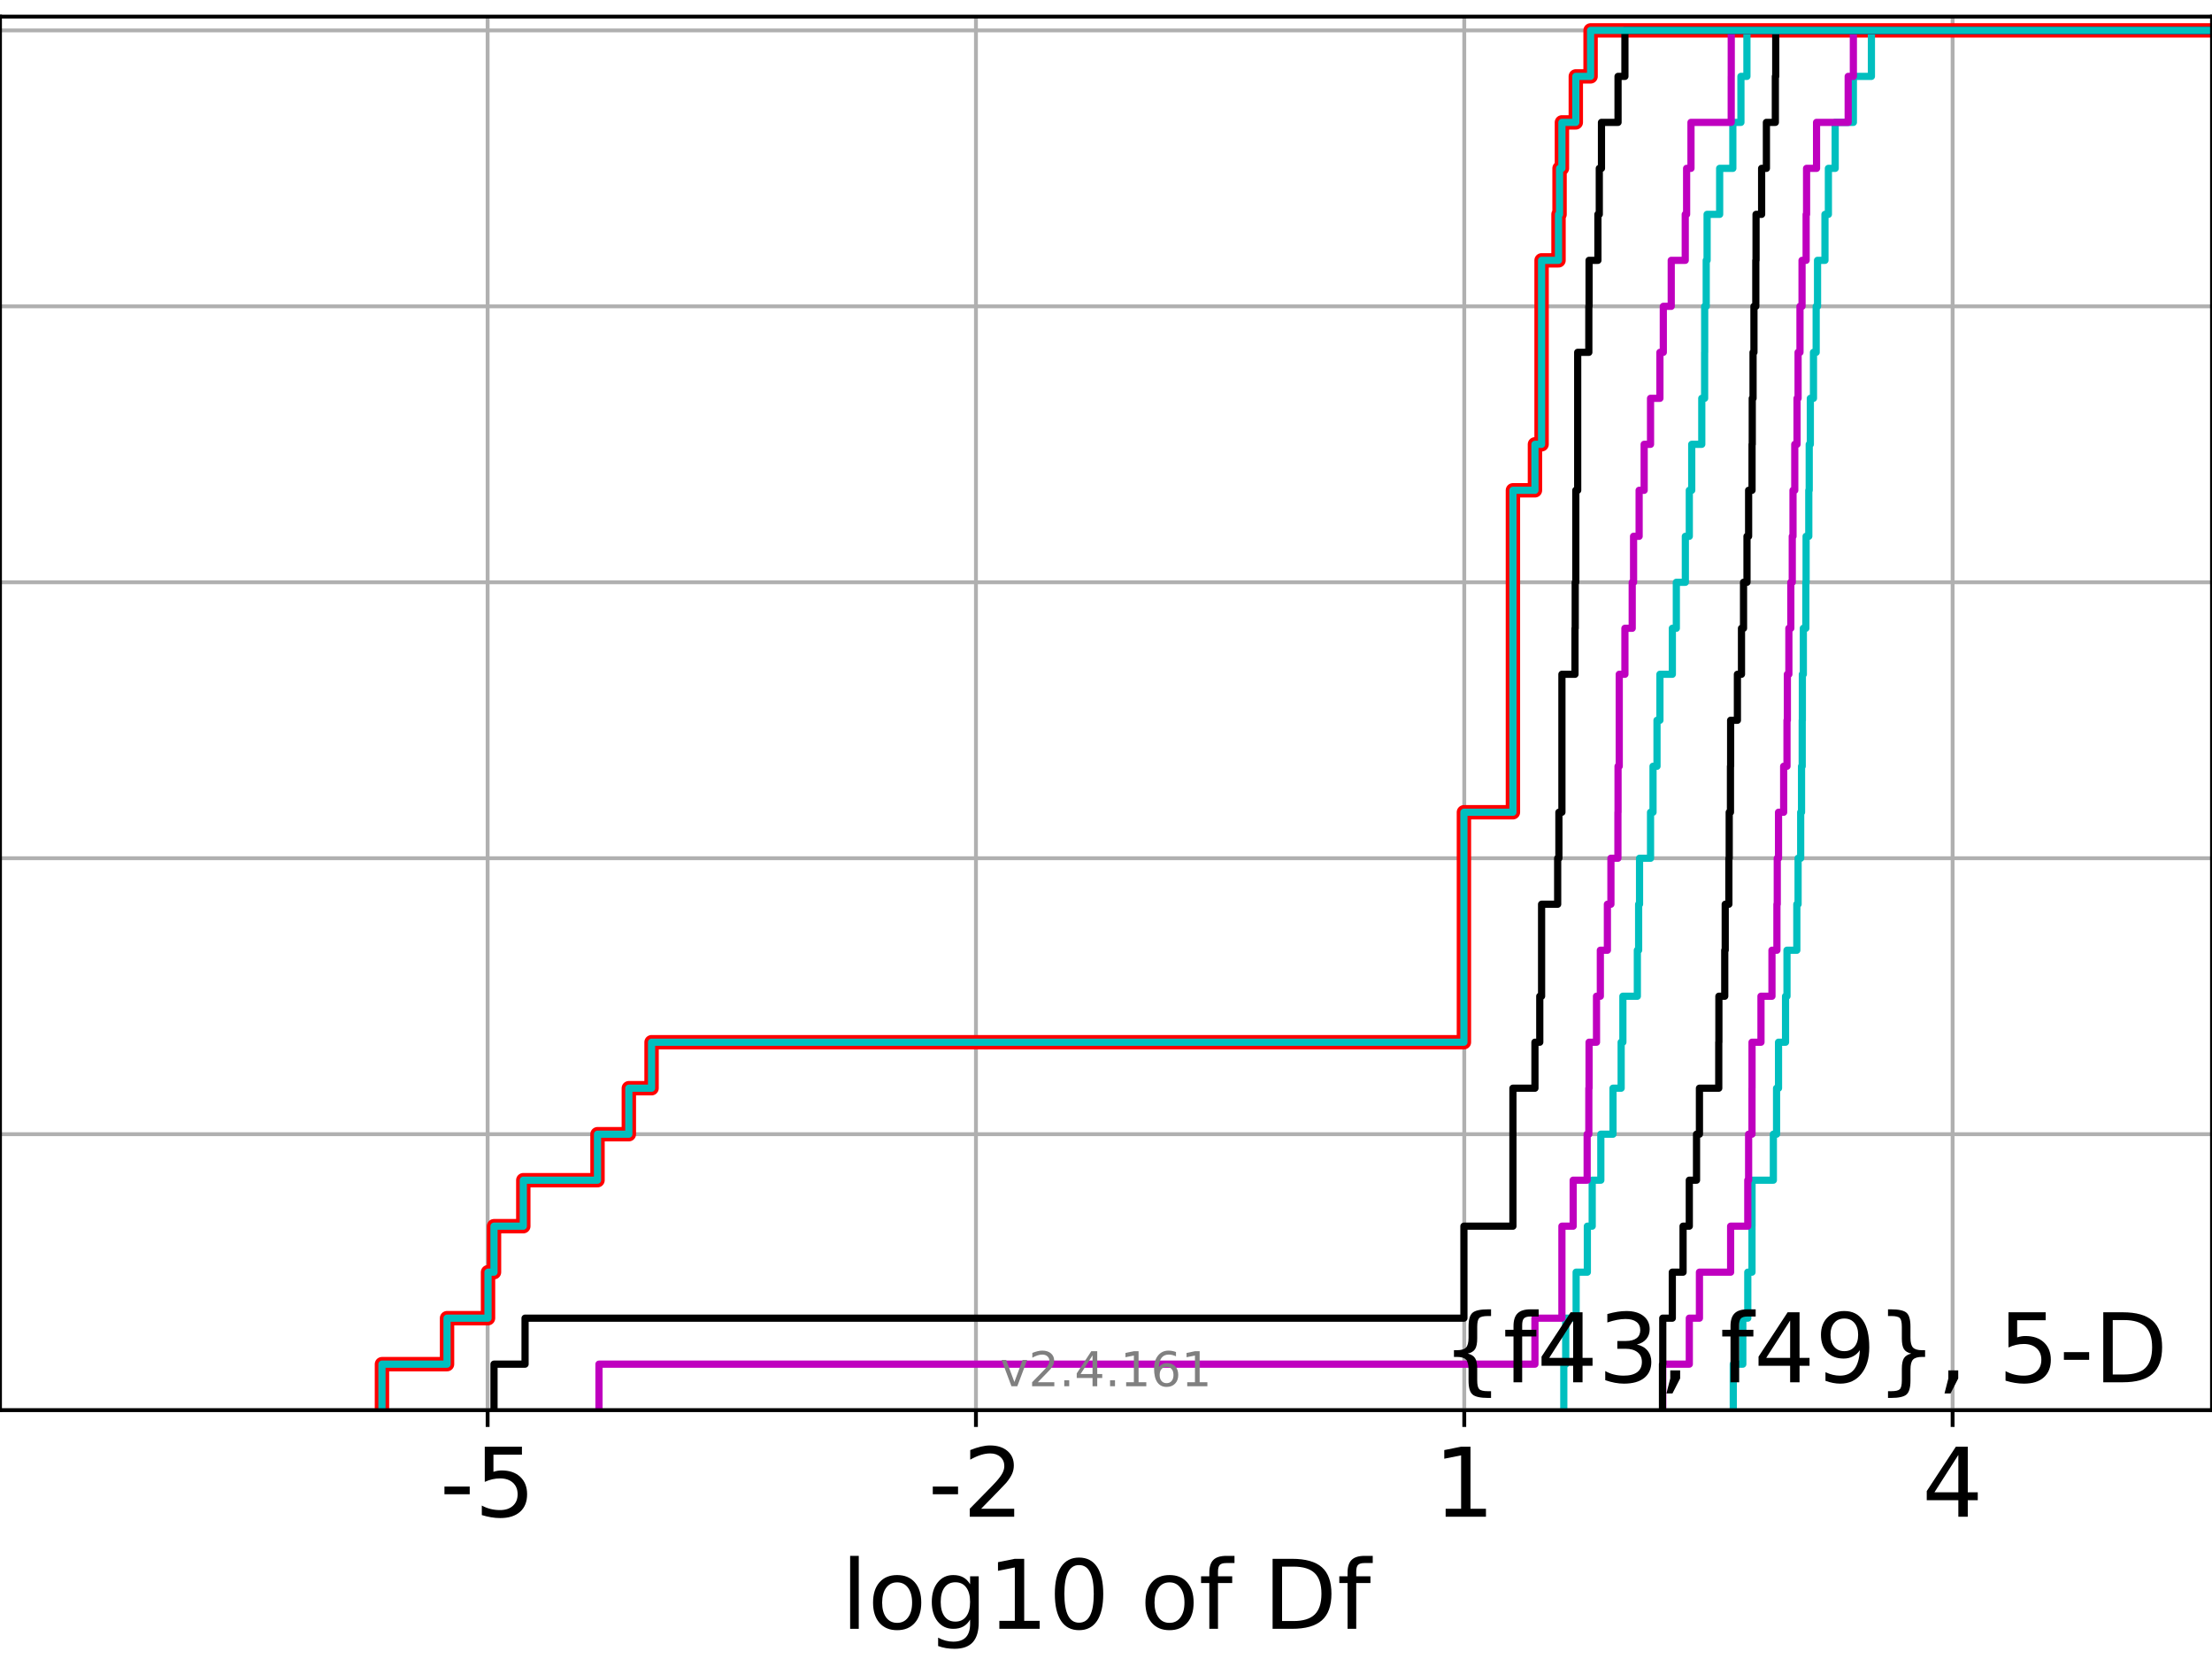 <?xml version="1.0" encoding="utf-8" standalone="no"?>
<!DOCTYPE svg PUBLIC "-//W3C//DTD SVG 1.1//EN"
  "http://www.w3.org/Graphics/SVG/1.1/DTD/svg11.dtd">
<!-- Created with matplotlib (https://matplotlib.org/) -->
<svg height="345.6pt" version="1.1" viewBox="0 0 460.8 345.6" width="460.8pt" xmlns="http://www.w3.org/2000/svg" xmlns:xlink="http://www.w3.org/1999/xlink">
 <defs>
  <style type="text/css">*{stroke-linecap:butt;stroke-linejoin:round;}</style>
 </defs>
 <g id="figure_1">
  <g id="patch_1">
   <path d="M 0 345.6 
L 460.8 345.6 
L 460.8 0 
L 0 0 
z
" style="fill:#ffffff;"/>
  </g>
  <g id="axes_1">
   <g id="patch_2">
    <path d="M 0 293.76 
L 460.8 293.76 
L 460.8 3.456 
L 0 3.456 
z
" style="fill:#ffffff;"/>
   </g>
   <g id="matplotlib.axis_1">
    <g id="xtick_1">
     <g id="line2d_1">
      <path clip-path="url(#pe1dcf79186)" d="M 101.581 293.76 
L 101.581 3.456 
" style="fill:none;stroke:#b0b0b0;stroke-linecap:square;stroke-width:0.8;"/>
     </g>
     <g id="line2d_2">
      <defs>
       <path d="M 0 0 
L 0 3.5 
" id="m42f43f1847" style="stroke:#000000;stroke-width:0.8;"/>
      </defs>
      <g>
       <use style="stroke:#000000;stroke-width:0.8;" x="101.581" xlink:href="#m42f43f1847" y="293.76"/>
      </g>
     </g>
     <g id="text_1">
      <!-- -5 -->
      <g transform="translate(91.61 315.957)scale(0.2 -0.2)">
       <defs>
        <path d="M 4.891 31.391 
L 31.203 31.391 
L 31.203 23.391 
L 4.891 23.391 
z
" id="DejaVuSans-45"/>
        <path d="M 10.797 72.906 
L 49.516 72.906 
L 49.516 64.594 
L 19.828 64.594 
L 19.828 46.734 
Q 21.969 47.469 24.109 47.828 
Q 26.266 48.188 28.422 48.188 
Q 40.625 48.188 47.75 41.5 
Q 54.891 34.812 54.891 23.391 
Q 54.891 11.625 47.562 5.094 
Q 40.234 -1.422 26.906 -1.422 
Q 22.312 -1.422 17.547 -0.641 
Q 12.797 0.141 7.719 1.703 
L 7.719 11.625 
Q 12.109 9.234 16.797 8.062 
Q 21.484 6.891 26.703 6.891 
Q 35.156 6.891 40.078 11.328 
Q 45.016 15.766 45.016 23.391 
Q 45.016 31 40.078 35.438 
Q 35.156 39.891 26.703 39.891 
Q 22.75 39.891 18.812 39.016 
Q 14.891 38.141 10.797 36.281 
z
" id="DejaVuSans-53"/>
       </defs>
       <use xlink:href="#DejaVuSans-45"/>
       <use x="36.084" xlink:href="#DejaVuSans-53"/>
      </g>
     </g>
    </g>
    <g id="xtick_2">
     <g id="line2d_3">
      <path clip-path="url(#pe1dcf79186)" d="M 203.308 293.76 
L 203.308 3.456 
" style="fill:none;stroke:#b0b0b0;stroke-linecap:square;stroke-width:0.8;"/>
     </g>
     <g id="line2d_4">
      <g>
       <use style="stroke:#000000;stroke-width:0.8;" x="203.308" xlink:href="#m42f43f1847" y="293.76"/>
      </g>
     </g>
     <g id="text_2">
      <!-- -2 -->
      <g transform="translate(193.338 315.957)scale(0.2 -0.2)">
       <defs>
        <path d="M 19.188 8.297 
L 53.609 8.297 
L 53.609 0 
L 7.328 0 
L 7.328 8.297 
Q 12.938 14.109 22.625 23.891 
Q 32.328 33.688 34.812 36.531 
Q 39.547 41.844 41.422 45.531 
Q 43.312 49.219 43.312 52.781 
Q 43.312 58.594 39.234 62.25 
Q 35.156 65.922 28.609 65.922 
Q 23.969 65.922 18.812 64.312 
Q 13.672 62.703 7.812 59.422 
L 7.812 69.391 
Q 13.766 71.781 18.938 73 
Q 24.125 74.219 28.422 74.219 
Q 39.75 74.219 46.484 68.547 
Q 53.219 62.891 53.219 53.422 
Q 53.219 48.922 51.531 44.891 
Q 49.859 40.875 45.406 35.406 
Q 44.188 33.984 37.641 27.219 
Q 31.109 20.453 19.188 8.297 
z
" id="DejaVuSans-50"/>
       </defs>
       <use xlink:href="#DejaVuSans-45"/>
       <use x="36.084" xlink:href="#DejaVuSans-50"/>
      </g>
     </g>
    </g>
    <g id="xtick_3">
     <g id="line2d_5">
      <path clip-path="url(#pe1dcf79186)" d="M 305.035 293.76 
L 305.035 3.456 
" style="fill:none;stroke:#b0b0b0;stroke-linecap:square;stroke-width:0.8;"/>
     </g>
     <g id="line2d_6">
      <g>
       <use style="stroke:#000000;stroke-width:0.8;" x="305.035" xlink:href="#m42f43f1847" y="293.76"/>
      </g>
     </g>
     <g id="text_3">
      <!-- 1 -->
      <g transform="translate(298.673 315.957)scale(0.2 -0.2)">
       <defs>
        <path d="M 12.406 8.297 
L 28.516 8.297 
L 28.516 63.922 
L 10.984 60.406 
L 10.984 69.391 
L 28.422 72.906 
L 38.281 72.906 
L 38.281 8.297 
L 54.391 8.297 
L 54.391 0 
L 12.406 0 
z
" id="DejaVuSans-49"/>
       </defs>
       <use xlink:href="#DejaVuSans-49"/>
      </g>
     </g>
    </g>
    <g id="xtick_4">
     <g id="line2d_7">
      <path clip-path="url(#pe1dcf79186)" d="M 406.763 293.76 
L 406.763 3.456 
" style="fill:none;stroke:#b0b0b0;stroke-linecap:square;stroke-width:0.8;"/>
     </g>
     <g id="line2d_8">
      <g>
       <use style="stroke:#000000;stroke-width:0.8;" x="406.763" xlink:href="#m42f43f1847" y="293.76"/>
      </g>
     </g>
     <g id="text_4">
      <!-- 4 -->
      <g transform="translate(400.4 315.957)scale(0.2 -0.2)">
       <defs>
        <path d="M 37.797 64.312 
L 12.891 25.391 
L 37.797 25.391 
z
M 35.203 72.906 
L 47.609 72.906 
L 47.609 25.391 
L 58.016 25.391 
L 58.016 17.188 
L 47.609 17.188 
L 47.609 0 
L 37.797 0 
L 37.797 17.188 
L 4.891 17.188 
L 4.891 26.703 
z
" id="DejaVuSans-52"/>
       </defs>
       <use xlink:href="#DejaVuSans-52"/>
      </g>
     </g>
    </g>
    <g id="text_5">
     <!-- log10 of Df -->
     <g transform="translate(175.214 339.313)scale(0.2 -0.2)">
      <defs>
       <path d="M 9.422 75.984 
L 18.406 75.984 
L 18.406 0 
L 9.422 0 
z
" id="DejaVuSans-108"/>
       <path d="M 30.609 48.391 
Q 23.391 48.391 19.188 42.75 
Q 14.984 37.109 14.984 27.297 
Q 14.984 17.484 19.156 11.844 
Q 23.344 6.203 30.609 6.203 
Q 37.797 6.203 41.984 11.859 
Q 46.188 17.531 46.188 27.297 
Q 46.188 37.016 41.984 42.703 
Q 37.797 48.391 30.609 48.391 
z
M 30.609 56 
Q 42.328 56 49.016 48.375 
Q 55.719 40.766 55.719 27.297 
Q 55.719 13.875 49.016 6.219 
Q 42.328 -1.422 30.609 -1.422 
Q 18.844 -1.422 12.172 6.219 
Q 5.516 13.875 5.516 27.297 
Q 5.516 40.766 12.172 48.375 
Q 18.844 56 30.609 56 
z
" id="DejaVuSans-111"/>
       <path d="M 45.406 27.984 
Q 45.406 37.75 41.375 43.109 
Q 37.359 48.484 30.078 48.484 
Q 22.859 48.484 18.828 43.109 
Q 14.797 37.75 14.797 27.984 
Q 14.797 18.266 18.828 12.891 
Q 22.859 7.516 30.078 7.516 
Q 37.359 7.516 41.375 12.891 
Q 45.406 18.266 45.406 27.984 
z
M 54.391 6.781 
Q 54.391 -7.172 48.188 -13.984 
Q 42 -20.797 29.203 -20.797 
Q 24.469 -20.797 20.266 -20.094 
Q 16.062 -19.391 12.109 -17.922 
L 12.109 -9.188 
Q 16.062 -11.328 19.922 -12.344 
Q 23.781 -13.375 27.781 -13.375 
Q 36.625 -13.375 41.016 -8.766 
Q 45.406 -4.156 45.406 5.172 
L 45.406 9.625 
Q 42.625 4.781 38.281 2.391 
Q 33.938 0 27.875 0 
Q 17.828 0 11.672 7.656 
Q 5.516 15.328 5.516 27.984 
Q 5.516 40.672 11.672 48.328 
Q 17.828 56 27.875 56 
Q 33.938 56 38.281 53.609 
Q 42.625 51.219 45.406 46.391 
L 45.406 54.688 
L 54.391 54.688 
z
" id="DejaVuSans-103"/>
       <path d="M 31.781 66.406 
Q 24.172 66.406 20.328 58.906 
Q 16.5 51.422 16.5 36.375 
Q 16.5 21.391 20.328 13.891 
Q 24.172 6.391 31.781 6.391 
Q 39.453 6.391 43.281 13.891 
Q 47.125 21.391 47.125 36.375 
Q 47.125 51.422 43.281 58.906 
Q 39.453 66.406 31.781 66.406 
z
M 31.781 74.219 
Q 44.047 74.219 50.516 64.516 
Q 56.984 54.828 56.984 36.375 
Q 56.984 17.969 50.516 8.266 
Q 44.047 -1.422 31.781 -1.422 
Q 19.531 -1.422 13.062 8.266 
Q 6.594 17.969 6.594 36.375 
Q 6.594 54.828 13.062 64.516 
Q 19.531 74.219 31.781 74.219 
z
" id="DejaVuSans-48"/>
       <path id="DejaVuSans-32"/>
       <path d="M 37.109 75.984 
L 37.109 68.5 
L 28.516 68.5 
Q 23.688 68.5 21.797 66.547 
Q 19.922 64.594 19.922 59.516 
L 19.922 54.688 
L 34.719 54.688 
L 34.719 47.703 
L 19.922 47.703 
L 19.922 0 
L 10.891 0 
L 10.891 47.703 
L 2.297 47.703 
L 2.297 54.688 
L 10.891 54.688 
L 10.891 58.5 
Q 10.891 67.625 15.141 71.797 
Q 19.391 75.984 28.609 75.984 
z
" id="DejaVuSans-102"/>
       <path d="M 19.672 64.797 
L 19.672 8.109 
L 31.594 8.109 
Q 46.688 8.109 53.688 14.938 
Q 60.688 21.781 60.688 36.531 
Q 60.688 51.172 53.688 57.984 
Q 46.688 64.797 31.594 64.797 
z
M 9.812 72.906 
L 30.078 72.906 
Q 51.266 72.906 61.172 64.094 
Q 71.094 55.281 71.094 36.531 
Q 71.094 17.672 61.125 8.828 
Q 51.172 0 30.078 0 
L 9.812 0 
z
" id="DejaVuSans-68"/>
      </defs>
      <use xlink:href="#DejaVuSans-108"/>
      <use x="27.783" xlink:href="#DejaVuSans-111"/>
      <use x="88.965" xlink:href="#DejaVuSans-103"/>
      <use x="152.441" xlink:href="#DejaVuSans-49"/>
      <use x="216.064" xlink:href="#DejaVuSans-48"/>
      <use x="279.688" xlink:href="#DejaVuSans-32"/>
      <use x="311.475" xlink:href="#DejaVuSans-111"/>
      <use x="372.656" xlink:href="#DejaVuSans-102"/>
      <use x="407.861" xlink:href="#DejaVuSans-32"/>
      <use x="439.648" xlink:href="#DejaVuSans-68"/>
      <use x="516.65" xlink:href="#DejaVuSans-102"/>
     </g>
    </g>
   </g>
   <g id="matplotlib.axis_2">
    <g id="ytick_1">
     <g id="line2d_9">
      <path clip-path="url(#pe1dcf79186)" d="M 0 293.76 
L 460.8 293.76 
" style="fill:none;stroke:#b0b0b0;stroke-linecap:square;stroke-width:0.8;"/>
     </g>
     <g id="line2d_10">
      <defs>
       <path d="M 0 0 
L -3.5 0 
" id="m20b37902a0" style="stroke:#000000;stroke-width:0.8;"/>
      </defs>
      <g>
       <use style="stroke:#000000;stroke-width:0.8;" x="0" xlink:href="#m20b37902a0" y="293.76"/>
      </g>
     </g>
    </g>
    <g id="ytick_2">
     <g id="line2d_11">
      <path clip-path="url(#pe1dcf79186)" d="M 0 236.274 
L 460.8 236.274 
" style="fill:none;stroke:#b0b0b0;stroke-linecap:square;stroke-width:0.8;"/>
     </g>
     <g id="line2d_12">
      <g>
       <use style="stroke:#000000;stroke-width:0.8;" x="0" xlink:href="#m20b37902a0" y="236.274"/>
      </g>
     </g>
    </g>
    <g id="ytick_3">
     <g id="line2d_13">
      <path clip-path="url(#pe1dcf79186)" d="M 0 178.788 
L 460.8 178.788 
" style="fill:none;stroke:#b0b0b0;stroke-linecap:square;stroke-width:0.8;"/>
     </g>
     <g id="line2d_14">
      <g>
       <use style="stroke:#000000;stroke-width:0.8;" x="0" xlink:href="#m20b37902a0" y="178.788"/>
      </g>
     </g>
    </g>
    <g id="ytick_4">
     <g id="line2d_15">
      <path clip-path="url(#pe1dcf79186)" d="M 0 121.302 
L 460.8 121.302 
" style="fill:none;stroke:#b0b0b0;stroke-linecap:square;stroke-width:0.8;"/>
     </g>
     <g id="line2d_16">
      <g>
       <use style="stroke:#000000;stroke-width:0.8;" x="0" xlink:href="#m20b37902a0" y="121.302"/>
      </g>
     </g>
    </g>
    <g id="ytick_5">
     <g id="line2d_17">
      <path clip-path="url(#pe1dcf79186)" d="M 0 63.816 
L 460.8 63.816 
" style="fill:none;stroke:#b0b0b0;stroke-linecap:square;stroke-width:0.8;"/>
     </g>
     <g id="line2d_18">
      <g>
       <use style="stroke:#000000;stroke-width:0.8;" x="0" xlink:href="#m20b37902a0" y="63.816"/>
      </g>
     </g>
    </g>
    <g id="ytick_6">
     <g id="line2d_19">
      <path clip-path="url(#pe1dcf79186)" d="M 0 6.33 
L 460.8 6.33 
" style="fill:none;stroke:#b0b0b0;stroke-linecap:square;stroke-width:0.8;"/>
     </g>
     <g id="line2d_20">
      <g>
       <use style="stroke:#000000;stroke-width:0.8;" x="0" xlink:href="#m20b37902a0" y="6.33"/>
      </g>
     </g>
    </g>
   </g>
   <g id="line2d_21">
    <path clip-path="url(#pe1dcf79186)" d="M 79.568 293.76 
L 79.568 284.179 
L 93.128 284.179 
L 93.128 274.598 
L 101.665 274.598 
L 101.665 265.017 
L 102.911 265.017 
L 102.911 255.436 
L 109.013 255.436 
L 109.013 245.855 
L 124.473 245.855 
L 124.473 236.274 
L 130.998 236.274 
L 130.998 226.693 
L 135.732 226.693 
L 135.732 217.112 
L 304.961 217.112 
L 304.961 207.531 
L 304.961 207.531 
L 304.961 197.95 
L 304.961 197.95 
L 304.961 188.369 
L 304.961 188.369 
L 304.961 178.788 
L 304.961 178.788 
L 304.961 169.207 
L 315.169 169.207 
L 315.169 159.626 
L 315.169 159.626 
L 315.169 150.045 
L 315.169 150.045 
L 315.169 140.464 
L 315.169 140.464 
L 315.169 130.883 
L 315.169 130.883 
L 315.169 121.302 
L 315.169 121.302 
L 315.169 111.721 
L 315.169 111.721 
L 315.169 102.14 
L 319.757 102.14 
L 319.757 92.559 
L 321.14 92.559 
L 321.14 82.978 
L 321.14 82.978 
L 321.14 73.397 
L 321.14 73.397 
L 321.14 63.816 
L 321.14 63.816 
L 321.14 54.235 
L 324.668 54.235 
L 324.668 44.654 
L 324.883 44.654 
L 324.883 35.073 
L 325.376 35.073 
L 325.376 25.492 
L 328.269 25.492 
L 328.269 15.911 
L 331.347 15.911 
L 331.347 6.33 
L 331.347 6.33 
L 331.347 6.33 
L 460.8 6.33 
" style="fill:none;stroke:#ff0000;stroke-linecap:square;stroke-width:3;"/>
   </g>
   <g id="line2d_22">
    <path clip-path="url(#pe1dcf79186)" d="M 361.071 293.76 
L 361.071 284.179 
L 363.058 284.179 
L 363.058 274.598 
L 364.095 274.598 
L 364.095 265.017 
L 364.972 265.017 
L 364.972 255.436 
L 364.981 255.436 
L 364.981 245.855 
L 369.424 245.855 
L 369.424 236.274 
L 370.091 236.274 
L 370.091 226.693 
L 370.498 226.693 
L 370.498 217.112 
L 371.961 217.112 
L 371.961 207.531 
L 372.264 207.531 
L 372.264 197.95 
L 374.311 197.95 
L 374.311 188.369 
L 374.574 188.369 
L 374.574 178.788 
L 375.116 178.788 
L 375.116 169.207 
L 375.293 169.207 
L 375.293 159.626 
L 375.434 159.626 
L 375.434 150.045 
L 375.464 150.045 
L 375.464 140.464 
L 375.668 140.464 
L 375.668 130.883 
L 376.189 130.883 
L 376.189 121.302 
L 376.243 121.302 
L 376.243 111.721 
L 376.804 111.721 
L 376.804 102.14 
L 376.894 102.14 
L 376.894 92.559 
L 377.126 92.559 
L 377.126 82.978 
L 377.78 82.978 
L 377.78 73.397 
L 378.342 73.397 
L 378.342 63.816 
L 378.625 63.816 
L 378.625 54.235 
L 380.173 54.235 
L 380.173 44.654 
L 380.888 44.654 
L 380.888 35.073 
L 382.302 35.073 
L 382.302 25.492 
L 386.09 25.492 
L 386.09 15.911 
L 389.848 15.911 
L 389.848 6.33 
L 389.848 6.33 
L 389.848 6.33 
L 460.8 6.33 
" style="fill:none;stroke:#00bfbf;stroke-linecap:square;stroke-width:1.5;"/>
   </g>
   <g id="line2d_23">
    <path clip-path="url(#pe1dcf79186)" d="M 346.384 293.76 
L 346.384 284.179 
L 351.913 284.179 
L 351.913 274.598 
L 354.025 274.598 
L 354.025 265.017 
L 360.522 265.017 
L 360.522 255.436 
L 364.095 255.436 
L 364.095 245.855 
L 364.269 245.855 
L 364.269 236.274 
L 364.972 236.274 
L 364.972 226.693 
L 364.981 226.693 
L 364.981 217.112 
L 366.845 217.112 
L 366.845 207.531 
L 369.133 207.531 
L 369.133 197.95 
L 370.166 197.95 
L 370.166 188.369 
L 370.236 188.369 
L 370.236 178.788 
L 370.498 178.788 
L 370.498 169.207 
L 371.57 169.207 
L 371.57 159.626 
L 372.264 159.626 
L 372.264 150.045 
L 372.341 150.045 
L 372.341 140.464 
L 372.654 140.464 
L 372.654 130.883 
L 373.06 130.883 
L 373.06 121.302 
L 373.361 121.302 
L 373.361 111.721 
L 373.517 111.721 
L 373.517 102.14 
L 373.883 102.14 
L 373.883 92.559 
L 374.354 92.559 
L 374.354 82.978 
L 374.574 82.978 
L 374.574 73.397 
L 374.97 73.397 
L 374.97 63.816 
L 375.398 63.816 
L 375.398 54.235 
L 376.251 54.235 
L 376.251 44.654 
L 376.342 44.654 
L 376.342 35.073 
L 378.42 35.073 
L 378.42 25.492 
L 385.011 25.492 
L 385.011 15.911 
L 386.09 15.911 
L 386.09 6.33 
L 386.09 6.33 
L 386.09 6.33 
L 460.8 6.33 
" style="fill:none;stroke:#bf00bf;stroke-linecap:square;stroke-width:1.5;"/>
   </g>
   <g id="line2d_24">
    <path clip-path="url(#pe1dcf79186)" d="M 346.326 293.76 
L 346.326 284.179 
L 346.384 284.179 
L 346.384 274.598 
L 348.372 274.598 
L 348.372 265.017 
L 350.613 265.017 
L 350.613 255.436 
L 351.913 255.436 
L 351.913 245.855 
L 353.417 245.855 
L 353.417 236.274 
L 354.025 236.274 
L 354.025 226.693 
L 358.048 226.693 
L 358.048 217.112 
L 358.077 217.112 
L 358.077 207.531 
L 359.296 207.531 
L 359.296 197.95 
L 359.395 197.95 
L 359.395 188.369 
L 360.155 188.369 
L 360.155 178.788 
L 360.225 178.788 
L 360.225 169.207 
L 360.487 169.207 
L 360.487 159.626 
L 360.522 159.626 
L 360.522 150.045 
L 361.934 150.045 
L 361.934 140.464 
L 362.784 140.464 
L 362.784 130.883 
L 363.21 130.883 
L 363.21 121.302 
L 363.931 121.302 
L 363.931 111.721 
L 364.269 111.721 
L 364.269 102.14 
L 364.981 102.14 
L 364.981 92.559 
L 365.027 92.559 
L 365.027 82.978 
L 365.194 82.978 
L 365.194 73.397 
L 365.381 73.397 
L 365.381 63.816 
L 365.767 63.816 
L 365.767 54.235 
L 365.816 54.235 
L 365.816 44.654 
L 366.98 44.654 
L 366.98 35.073 
L 367.975 35.073 
L 367.975 25.492 
L 369.837 25.492 
L 369.837 15.911 
L 369.918 15.911 
L 369.918 6.33 
L 369.918 6.33 
L 369.918 6.33 
L 460.8 6.33 
" style="fill:none;stroke:#000000;stroke-linecap:square;stroke-width:1.5;"/>
   </g>
   <g id="line2d_25">
    <path clip-path="url(#pe1dcf79186)" d="M 325.766 293.76 
L 325.766 284.179 
L 326.168 284.179 
L 326.168 274.598 
L 328.338 274.598 
L 328.338 265.017 
L 330.674 265.017 
L 330.674 255.436 
L 331.685 255.436 
L 331.685 245.855 
L 333.481 245.855 
L 333.481 236.274 
L 336.016 236.274 
L 336.016 226.693 
L 337.717 226.693 
L 337.717 217.112 
L 338.075 217.112 
L 338.075 207.531 
L 341.09 207.531 
L 341.09 197.95 
L 341.357 197.95 
L 341.357 188.369 
L 341.547 188.369 
L 341.547 178.788 
L 343.837 178.788 
L 343.837 169.207 
L 344.355 169.207 
L 344.355 159.626 
L 345.185 159.626 
L 345.185 150.045 
L 345.794 150.045 
L 345.794 140.464 
L 348.381 140.464 
L 348.381 130.883 
L 349.21 130.883 
L 349.21 121.302 
L 351.089 121.302 
L 351.089 111.721 
L 351.913 111.721 
L 351.913 102.14 
L 352.418 102.14 
L 352.418 92.559 
L 354.511 92.559 
L 354.511 82.978 
L 355.103 82.978 
L 355.103 73.397 
L 355.117 73.397 
L 355.117 63.816 
L 355.436 63.816 
L 355.436 54.235 
L 355.621 54.235 
L 355.621 44.654 
L 358.235 44.654 
L 358.235 35.073 
L 360.982 35.073 
L 360.982 25.492 
L 362.666 25.492 
L 362.666 15.911 
L 363.915 15.911 
L 363.915 6.33 
L 363.915 6.33 
L 363.915 6.33 
L 460.8 6.33 
" style="fill:none;stroke:#00bfbf;stroke-linecap:square;stroke-width:1.5;"/>
   </g>
   <g id="line2d_26">
    <path clip-path="url(#pe1dcf79186)" d="M 124.777 293.76 
L 124.777 284.179 
L 319.757 284.179 
L 319.757 274.598 
L 325.376 274.598 
L 325.376 265.017 
L 325.376 265.017 
L 325.376 255.436 
L 327.722 255.436 
L 327.722 245.855 
L 330.633 245.855 
L 330.633 236.274 
L 330.982 236.274 
L 330.982 226.693 
L 331.032 226.693 
L 331.032 217.112 
L 332.581 217.112 
L 332.581 207.531 
L 333.381 207.531 
L 333.381 197.95 
L 334.849 197.95 
L 334.849 188.369 
L 335.584 188.369 
L 335.584 178.788 
L 337.042 178.788 
L 337.042 169.207 
L 337.067 169.207 
L 337.067 159.626 
L 337.318 159.626 
L 337.318 150.045 
L 337.318 150.045 
L 337.318 140.464 
L 338.5 140.464 
L 338.5 130.883 
L 340.02 130.883 
L 340.02 121.302 
L 340.301 121.302 
L 340.301 111.721 
L 341.461 111.721 
L 341.461 102.14 
L 342.509 102.14 
L 342.509 92.559 
L 343.837 92.559 
L 343.837 82.978 
L 345.791 82.978 
L 345.791 73.397 
L 346.498 73.397 
L 346.498 63.816 
L 348.148 63.816 
L 348.148 54.235 
L 351.067 54.235 
L 351.067 44.654 
L 351.352 44.654 
L 351.352 35.073 
L 352.262 35.073 
L 352.262 25.492 
L 360.644 25.492 
L 360.644 15.911 
L 360.651 15.911 
L 360.651 6.33 
L 360.651 6.33 
L 360.651 6.33 
L 460.8 6.33 
" style="fill:none;stroke:#bf00bf;stroke-linecap:square;stroke-width:1.5;"/>
   </g>
   <g id="line2d_27">
    <path clip-path="url(#pe1dcf79186)" d="M 102.911 293.76 
L 102.911 284.179 
L 109.38 284.179 
L 109.38 274.598 
L 304.961 274.598 
L 304.961 265.017 
L 304.961 265.017 
L 304.961 255.436 
L 315.169 255.436 
L 315.169 245.855 
L 315.169 245.855 
L 315.169 236.274 
L 315.169 236.274 
L 315.169 226.693 
L 319.757 226.693 
L 319.757 217.112 
L 320.762 217.112 
L 320.762 207.531 
L 321.14 207.531 
L 321.14 197.95 
L 321.14 197.95 
L 321.14 188.369 
L 324.491 188.369 
L 324.491 178.788 
L 324.747 178.788 
L 324.747 169.207 
L 325.376 169.207 
L 325.376 159.626 
L 325.376 159.626 
L 325.376 150.045 
L 325.376 150.045 
L 325.376 140.464 
L 328.099 140.464 
L 328.099 130.883 
L 328.145 130.883 
L 328.145 121.302 
L 328.268 121.302 
L 328.268 111.721 
L 328.269 111.721 
L 328.269 102.14 
L 328.662 102.14 
L 328.662 92.559 
L 328.662 92.559 
L 328.662 82.978 
L 328.662 82.978 
L 328.662 73.397 
L 330.982 73.397 
L 330.982 63.816 
L 331.032 63.816 
L 331.032 54.235 
L 332.873 54.235 
L 332.873 44.654 
L 333.162 44.654 
L 333.162 35.073 
L 333.617 35.073 
L 333.617 25.492 
L 337.067 25.492 
L 337.067 15.911 
L 338.499 15.911 
L 338.499 6.33 
L 338.499 6.33 
L 338.499 6.33 
L 460.8 6.33 
" style="fill:none;stroke:#000000;stroke-linecap:square;stroke-width:1.5;"/>
   </g>
   <g id="line2d_28">
    <path clip-path="url(#pe1dcf79186)" d="M 79.568 293.76 
L 79.568 284.179 
L 93.128 284.179 
L 93.128 274.598 
L 101.665 274.598 
L 101.665 265.017 
L 102.911 265.017 
L 102.911 255.436 
L 109.013 255.436 
L 109.013 245.855 
L 124.473 245.855 
L 124.473 236.274 
L 130.998 236.274 
L 130.998 226.693 
L 135.732 226.693 
L 135.732 217.112 
L 304.961 217.112 
L 304.961 207.531 
L 304.961 207.531 
L 304.961 197.95 
L 304.961 197.95 
L 304.961 188.369 
L 304.961 188.369 
L 304.961 178.788 
L 304.961 178.788 
L 304.961 169.207 
L 315.169 169.207 
L 315.169 159.626 
L 315.169 159.626 
L 315.169 150.045 
L 315.169 150.045 
L 315.169 140.464 
L 315.169 140.464 
L 315.169 130.883 
L 315.169 130.883 
L 315.169 121.302 
L 315.169 121.302 
L 315.169 111.721 
L 315.169 111.721 
L 315.169 102.14 
L 319.757 102.14 
L 319.757 92.559 
L 321.14 92.559 
L 321.14 82.978 
L 321.14 82.978 
L 321.14 73.397 
L 321.14 73.397 
L 321.14 63.816 
L 321.14 63.816 
L 321.14 54.235 
L 324.668 54.235 
L 324.668 44.654 
L 324.883 44.654 
L 324.883 35.073 
L 325.376 35.073 
L 325.376 25.492 
L 328.269 25.492 
L 328.269 15.911 
L 331.347 15.911 
L 331.347 6.33 
L 331.347 6.33 
L 331.347 6.33 
L 460.8 6.33 
" style="fill:none;stroke:#00bfbf;stroke-linecap:square;stroke-width:1.5;"/>
   </g>
   <g id="patch_3">
    <path d="M 0 293.76 
L 0 3.456 
" style="fill:none;stroke:#000000;stroke-linecap:square;stroke-linejoin:miter;stroke-width:0.8;"/>
   </g>
   <g id="patch_4">
    <path d="M 460.8 293.76 
L 460.8 3.456 
" style="fill:none;stroke:#000000;stroke-linecap:square;stroke-linejoin:miter;stroke-width:0.8;"/>
   </g>
   <g id="patch_5">
    <path d="M 0 293.76 
L 460.8 293.76 
" style="fill:none;stroke:#000000;stroke-linecap:square;stroke-linejoin:miter;stroke-width:0.8;"/>
   </g>
   <g id="patch_6">
    <path d="M 0 3.456 
L 460.8 3.456 
" style="fill:none;stroke:#000000;stroke-linecap:square;stroke-linejoin:miter;stroke-width:0.8;"/>
   </g>
   <g id="text_6">
    <!-- {f43, f49}, 5-D -->
    <g transform="translate(300.387 287.954)scale(0.2 -0.2)">
     <defs>
      <path d="M 51.125 -9.281 
L 51.125 -16.312 
L 48.094 -16.312 
Q 35.938 -16.312 31.812 -12.688 
Q 27.688 -9.078 27.688 1.703 
L 27.688 13.375 
Q 27.688 20.75 25.047 23.578 
Q 22.406 26.422 15.484 26.422 
L 12.5 26.422 
L 12.5 33.406 
L 15.484 33.406 
Q 22.469 33.406 25.078 36.203 
Q 27.688 39.016 27.688 46.297 
L 27.688 58.016 
Q 27.688 68.797 31.812 72.391 
Q 35.938 75.984 48.094 75.984 
L 51.125 75.984 
L 51.125 69 
L 47.797 69 
Q 40.922 69 38.812 66.844 
Q 36.719 64.703 36.719 57.812 
L 36.719 45.703 
Q 36.719 38.031 34.5 34.562 
Q 32.281 31.109 26.906 29.891 
Q 32.328 28.562 34.516 25.094 
Q 36.719 21.625 36.719 14.016 
L 36.719 1.906 
Q 36.719 -4.984 38.812 -7.125 
Q 40.922 -9.281 47.797 -9.281 
z
" id="DejaVuSans-123"/>
      <path d="M 40.578 39.312 
Q 47.656 37.797 51.625 33 
Q 55.609 28.219 55.609 21.188 
Q 55.609 10.406 48.188 4.484 
Q 40.766 -1.422 27.094 -1.422 
Q 22.516 -1.422 17.656 -0.516 
Q 12.797 0.391 7.625 2.203 
L 7.625 11.719 
Q 11.719 9.328 16.594 8.109 
Q 21.484 6.891 26.812 6.891 
Q 36.078 6.891 40.938 10.547 
Q 45.797 14.203 45.797 21.188 
Q 45.797 27.641 41.281 31.266 
Q 36.766 34.906 28.719 34.906 
L 20.219 34.906 
L 20.219 43.016 
L 29.109 43.016 
Q 36.375 43.016 40.234 45.922 
Q 44.094 48.828 44.094 54.297 
Q 44.094 59.906 40.109 62.906 
Q 36.141 65.922 28.719 65.922 
Q 24.656 65.922 20.016 65.031 
Q 15.375 64.156 9.812 62.312 
L 9.812 71.094 
Q 15.438 72.656 20.344 73.438 
Q 25.25 74.219 29.594 74.219 
Q 40.828 74.219 47.359 69.109 
Q 53.906 64.016 53.906 55.328 
Q 53.906 49.266 50.438 45.094 
Q 46.969 40.922 40.578 39.312 
z
" id="DejaVuSans-51"/>
      <path d="M 11.719 12.406 
L 22.016 12.406 
L 22.016 4 
L 14.016 -11.625 
L 7.719 -11.625 
L 11.719 4 
z
" id="DejaVuSans-44"/>
      <path d="M 10.984 1.516 
L 10.984 10.5 
Q 14.703 8.734 18.5 7.812 
Q 22.312 6.891 25.984 6.891 
Q 35.75 6.891 40.891 13.453 
Q 46.047 20.016 46.781 33.406 
Q 43.953 29.203 39.594 26.953 
Q 35.25 24.703 29.984 24.703 
Q 19.047 24.703 12.672 31.312 
Q 6.297 37.938 6.297 49.422 
Q 6.297 60.641 12.938 67.422 
Q 19.578 74.219 30.609 74.219 
Q 43.266 74.219 49.922 64.516 
Q 56.594 54.828 56.594 36.375 
Q 56.594 19.141 48.406 8.859 
Q 40.234 -1.422 26.422 -1.422 
Q 22.703 -1.422 18.891 -0.688 
Q 15.094 0.047 10.984 1.516 
z
M 30.609 32.422 
Q 37.25 32.422 41.125 36.953 
Q 45.016 41.5 45.016 49.422 
Q 45.016 57.281 41.125 61.844 
Q 37.25 66.406 30.609 66.406 
Q 23.969 66.406 20.094 61.844 
Q 16.219 57.281 16.219 49.422 
Q 16.219 41.5 20.094 36.953 
Q 23.969 32.422 30.609 32.422 
z
" id="DejaVuSans-57"/>
      <path d="M 12.5 -9.281 
L 15.922 -9.281 
Q 22.75 -9.281 24.828 -7.172 
Q 26.906 -5.078 26.906 1.906 
L 26.906 14.016 
Q 26.906 21.625 29.094 25.094 
Q 31.297 28.562 36.719 29.891 
Q 31.297 31.109 29.094 34.562 
Q 26.906 38.031 26.906 45.703 
L 26.906 57.812 
Q 26.906 64.75 24.828 66.875 
Q 22.75 69 15.922 69 
L 12.5 69 
L 12.5 75.984 
L 15.578 75.984 
Q 27.734 75.984 31.812 72.391 
Q 35.891 68.797 35.891 58.016 
L 35.891 46.297 
Q 35.891 39.016 38.516 36.203 
Q 41.156 33.406 48.094 33.406 
L 51.125 33.406 
L 51.125 26.422 
L 48.094 26.422 
Q 41.156 26.422 38.516 23.578 
Q 35.891 20.75 35.891 13.375 
L 35.891 1.703 
Q 35.891 -9.078 31.812 -12.688 
Q 27.734 -16.312 15.578 -16.312 
L 12.5 -16.312 
z
" id="DejaVuSans-125"/>
     </defs>
     <use xlink:href="#DejaVuSans-123"/>
     <use x="63.623" xlink:href="#DejaVuSans-102"/>
     <use x="98.828" xlink:href="#DejaVuSans-52"/>
     <use x="162.451" xlink:href="#DejaVuSans-51"/>
     <use x="226.074" xlink:href="#DejaVuSans-44"/>
     <use x="257.861" xlink:href="#DejaVuSans-32"/>
     <use x="289.648" xlink:href="#DejaVuSans-102"/>
     <use x="324.854" xlink:href="#DejaVuSans-52"/>
     <use x="388.477" xlink:href="#DejaVuSans-57"/>
     <use x="452.1" xlink:href="#DejaVuSans-125"/>
     <use x="515.723" xlink:href="#DejaVuSans-44"/>
     <use x="547.51" xlink:href="#DejaVuSans-32"/>
     <use x="579.297" xlink:href="#DejaVuSans-53"/>
     <use x="642.92" xlink:href="#DejaVuSans-45"/>
     <use x="679.004" xlink:href="#DejaVuSans-68"/>
    </g>
   </g>
   <g id="text_7">
    <!-- v2.4.161 -->
    <g style="fill:#808080;" transform="translate(208.356 288.777)scale(0.1 -0.1)">
     <defs>
      <path d="M 2.984 54.688 
L 12.5 54.688 
L 29.594 8.797 
L 46.688 54.688 
L 56.203 54.688 
L 35.688 0 
L 23.484 0 
z
" id="DejaVuSans-118"/>
      <path d="M 10.688 12.406 
L 21 12.406 
L 21 0 
L 10.688 0 
z
" id="DejaVuSans-46"/>
      <path d="M 33.016 40.375 
Q 26.375 40.375 22.484 35.828 
Q 18.609 31.297 18.609 23.391 
Q 18.609 15.531 22.484 10.953 
Q 26.375 6.391 33.016 6.391 
Q 39.656 6.391 43.531 10.953 
Q 47.406 15.531 47.406 23.391 
Q 47.406 31.297 43.531 35.828 
Q 39.656 40.375 33.016 40.375 
z
M 52.594 71.297 
L 52.594 62.312 
Q 48.875 64.062 45.094 64.984 
Q 41.312 65.922 37.594 65.922 
Q 27.828 65.922 22.672 59.328 
Q 17.531 52.734 16.797 39.406 
Q 19.672 43.656 24.016 45.922 
Q 28.375 48.188 33.594 48.188 
Q 44.578 48.188 50.953 41.516 
Q 57.328 34.859 57.328 23.391 
Q 57.328 12.156 50.688 5.359 
Q 44.047 -1.422 33.016 -1.422 
Q 20.359 -1.422 13.672 8.266 
Q 6.984 17.969 6.984 36.375 
Q 6.984 53.656 15.188 63.938 
Q 23.391 74.219 37.203 74.219 
Q 40.922 74.219 44.703 73.484 
Q 48.484 72.75 52.594 71.297 
z
" id="DejaVuSans-54"/>
     </defs>
     <use xlink:href="#DejaVuSans-118"/>
     <use x="59.18" xlink:href="#DejaVuSans-50"/>
     <use x="122.803" xlink:href="#DejaVuSans-46"/>
     <use x="154.59" xlink:href="#DejaVuSans-52"/>
     <use x="218.213" xlink:href="#DejaVuSans-46"/>
     <use x="250" xlink:href="#DejaVuSans-49"/>
     <use x="313.623" xlink:href="#DejaVuSans-54"/>
     <use x="377.246" xlink:href="#DejaVuSans-49"/>
    </g>
   </g>
  </g>
 </g>
 <defs>
  <clipPath id="pe1dcf79186">
   <rect height="290.304" width="460.8" x="0" y="3.456"/>
  </clipPath>
 </defs>
</svg>
